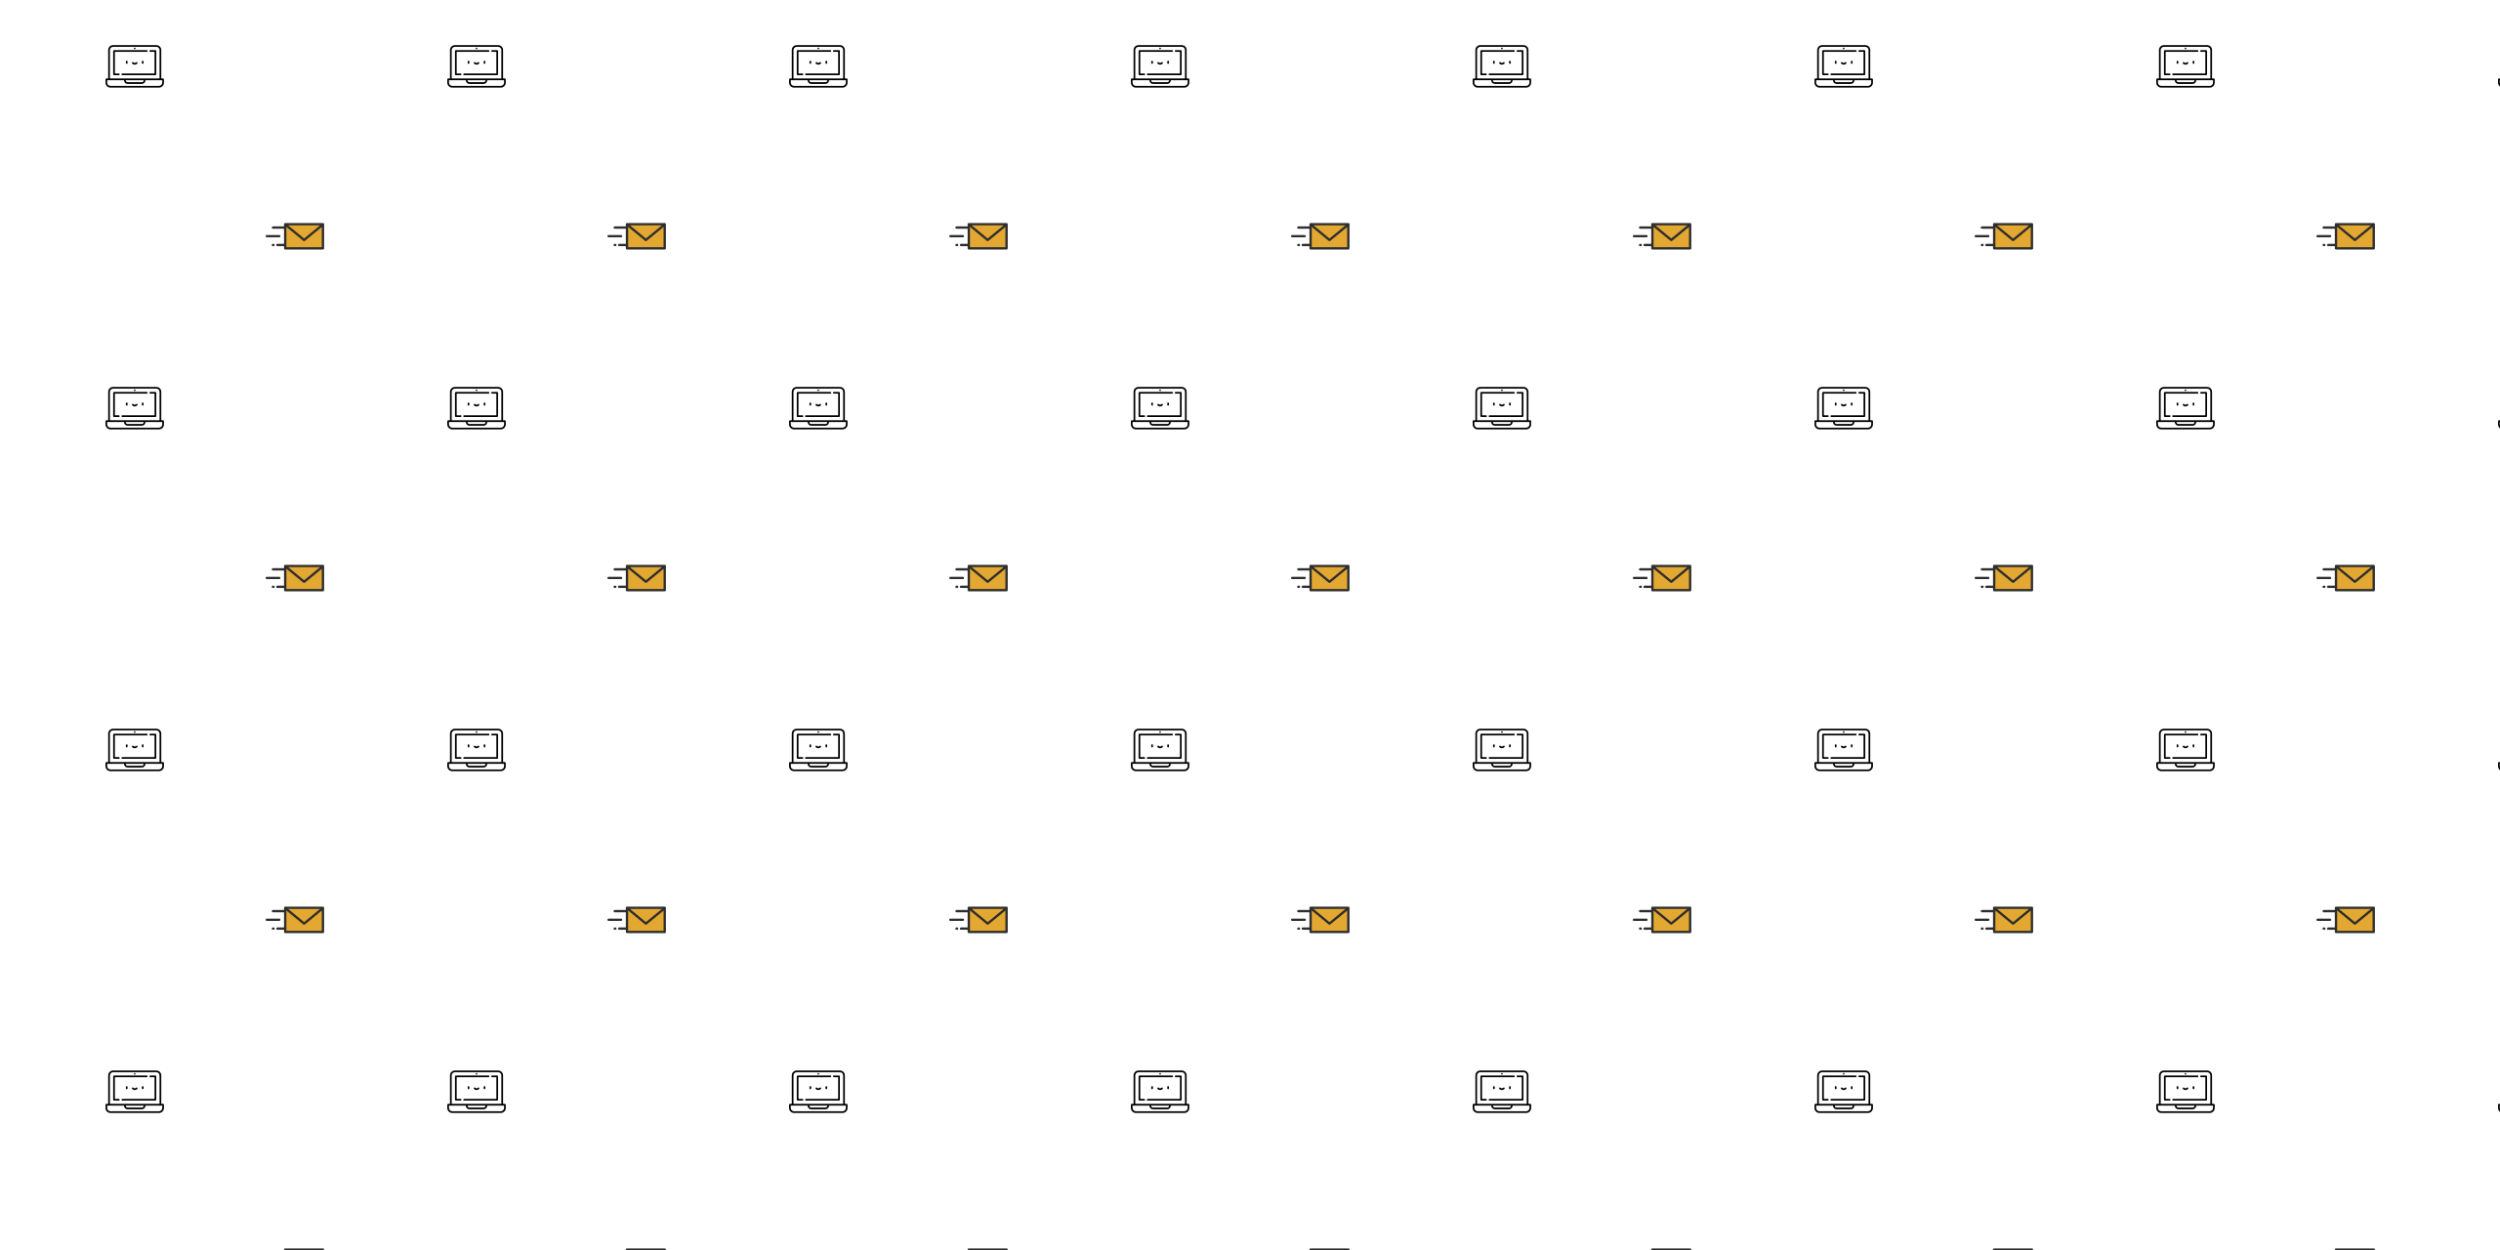 <svg xmlns="http://www.w3.org/2000/svg" xmlns:xlink="http://www.w3.org/1999/xlink" xmlns:fi="http://pattern.flaticon.com/" x="0" y="0" width="2560" height="1280" viewBox="0 0 2560 1280"><rect x="0px" y="0px" width="100%" height="100%" opacity="1" fill="#ffffff"/><defs><g transform="matrix(0.117 0 0 0.117 108 38)" id="L1_471"><path d="M437.106,113.853h-45.405c-4.142,0-7.5,3.358-7.5,7.5c0,4.142,3.358,7.5,7.5,7.5h37.905v189.522H147.213    c-4.142,0-7.5,3.358-7.5,7.5c0,4.142,3.358,7.5,7.5,7.5h289.894c4.142,0,7.499-3.358,7.499-7.5V121.353    C444.606,117.211,441.248,113.853,437.106,113.853z"/><path d="M361.702,113.853H74.894c-4.142,0-7.5,3.358-7.5,7.5v204.522c0,4.142,3.358,7.5,7.5,7.5h42.319c4.142,0,7.5-3.358,7.5-7.5    c0-4.142-3.358-7.5-7.5-7.5H82.394V128.853h279.308c4.142,0,7.5-3.358,7.5-7.5C369.202,117.211,365.844,113.853,361.702,113.853z"/><circle cx="256" cy="99" r="7"/><path d="M185.94,206.391c-4.142,0-7.5,3.357-7.5,7.5v12.679c0,4.142,3.358,7.5,7.5,7.5c4.142,0,7.5-3.358,7.5-7.5v-12.679    C193.44,209.748,190.082,206.391,185.94,206.391z"/><path d="M326.06,206.391c-4.142,0-7.5,3.357-7.5,7.5v12.679c0,4.142,3.358,7.5,7.5,7.5c4.142,0,7.5-3.358,7.5-7.5v-12.679    C333.56,209.748,330.202,206.391,326.06,206.391z"/><path d="M278.226,220.042c-3.117-2.727-7.855-2.409-10.581,0.71c-2.825,3.232-7.07,5.086-11.645,5.086s-8.819-1.854-11.646-5.086    c-2.726-3.119-7.464-3.437-10.583-0.71c-3.119,2.726-3.437,7.464-0.71,10.583c5.674,6.492,14.035,10.214,22.938,10.214    c8.903,0,17.264-3.723,22.938-10.214C281.663,227.506,281.345,222.768,278.226,220.042z"/><path d="M504.5,362.053h-16.212V112.712c0-23.457-19.083-42.54-42.54-42.54H66.252c-23.457,0-42.54,19.083-42.54,42.54v249.341    H7.5c-4.142,0-7.5,3.358-7.5,7.5v28.49c0,24.143,19.642,43.785,43.785,43.785h424.43c24.143,0,43.785-19.642,43.785-43.785v-28.49    C512,365.411,508.642,362.053,504.5,362.053z M38.712,112.712c0-15.185,12.354-27.54,27.54-27.54h379.496    c15.186,0,27.54,12.354,27.54,27.54v249.341H38.712V112.712z M334.504,377.053v1.916c0,8.534-6.943,15.477-15.477,15.477H192.973    c-8.534,0-15.477-6.943-15.477-15.477v-1.916H334.504z M497,398.043c0,15.872-12.913,28.785-28.785,28.785H43.785    C27.913,426.828,15,413.915,15,398.043v-20.99h147.496v1.916c0,16.805,13.672,30.477,30.477,30.477h126.056    c16.805,0,30.477-13.672,30.477-30.477v-1.916H497V398.043z"/></g><g transform="matrix(0.117 0 0 0.117 272 212)" id="L1_478"><rect x="171px" y="150px" width="330px" height="211px" fill="#e3a832"/><g><path d="M501.801,139.942H171.312c-5.633,0-10.199,4.566-10.199,10.199v19.235h-97.21   c-5.633,0-10.199,4.566-10.199,10.199c0,5.633,4.566,10.199,10.199,10.199h97.21v132.452h-58.101   c-5.633,0-10.199,4.566-10.199,10.199s4.566,10.199,10.199,10.199h58.101v19.235c0,5.633,4.566,10.199,10.199,10.199h330.489   c5.633,0,10.199-4.566,10.199-10.199V150.141C512,144.508,507.434,139.942,501.801,139.942z M476.641,160.34l-140.07,114.985   L197.14,160.34H476.641z M181.511,351.661v-177.77l148.557,122.51c1.884,1.553,4.186,2.331,6.489,2.331   c2.295,0,4.591-0.772,6.471-2.316L491.602,174.45v177.211H181.511z" fill="#2e2e2e"/><path d="M129.873,254.967c0-5.633-4.566-10.199-10.199-10.199H10.199C4.566,244.768,0,249.334,0,254.967   s4.566,10.199,10.199,10.199h109.474C125.306,265.167,129.873,260.6,129.873,254.967z" fill="#2e2e2e"/><path d="M69.355,322.227h-5.451c-5.633,0-10.199,4.566-10.199,10.199s4.566,10.199,10.199,10.199h5.451   c5.633,0,10.199-4.566,10.199-10.199S74.988,322.227,69.355,322.227z" fill="#2e2e2e"/></g></g></defs><g fi:class="KUsePattern"><pattern id="pattern_L1_471" width="350" height="350" patternUnits="userSpaceOnUse"><use xlink:href="#L1_471" x="-350" y="-350"/><use xlink:href="#L1_471" x="0" y="-350"/><use xlink:href="#L1_471" x="350" y="-350"/><use xlink:href="#L1_471" x="-350" y="0"/><use xlink:href="#L1_471" x="0" y="0"/><use xlink:href="#L1_471" x="350" y="0"/><use xlink:href="#L1_471" x="-350" y="350"/><use xlink:href="#L1_471" x="0" y="350"/><use xlink:href="#L1_471" x="350" y="350"/></pattern><rect x="0" y="0" width="100%" height="100%" fill="url(#pattern_L1_471)"/></g><g fi:class="KUsePattern"><pattern id="pattern_L1_478" width="350" height="350" patternUnits="userSpaceOnUse"><use xlink:href="#L1_478" x="-350" y="-350"/><use xlink:href="#L1_478" x="0" y="-350"/><use xlink:href="#L1_478" x="350" y="-350"/><use xlink:href="#L1_478" x="-350" y="0"/><use xlink:href="#L1_478" x="0" y="0"/><use xlink:href="#L1_478" x="350" y="0"/><use xlink:href="#L1_478" x="-350" y="350"/><use xlink:href="#L1_478" x="0" y="350"/><use xlink:href="#L1_478" x="350" y="350"/></pattern><rect x="0" y="0" width="100%" height="100%" fill="url(#pattern_L1_478)"/></g></svg>